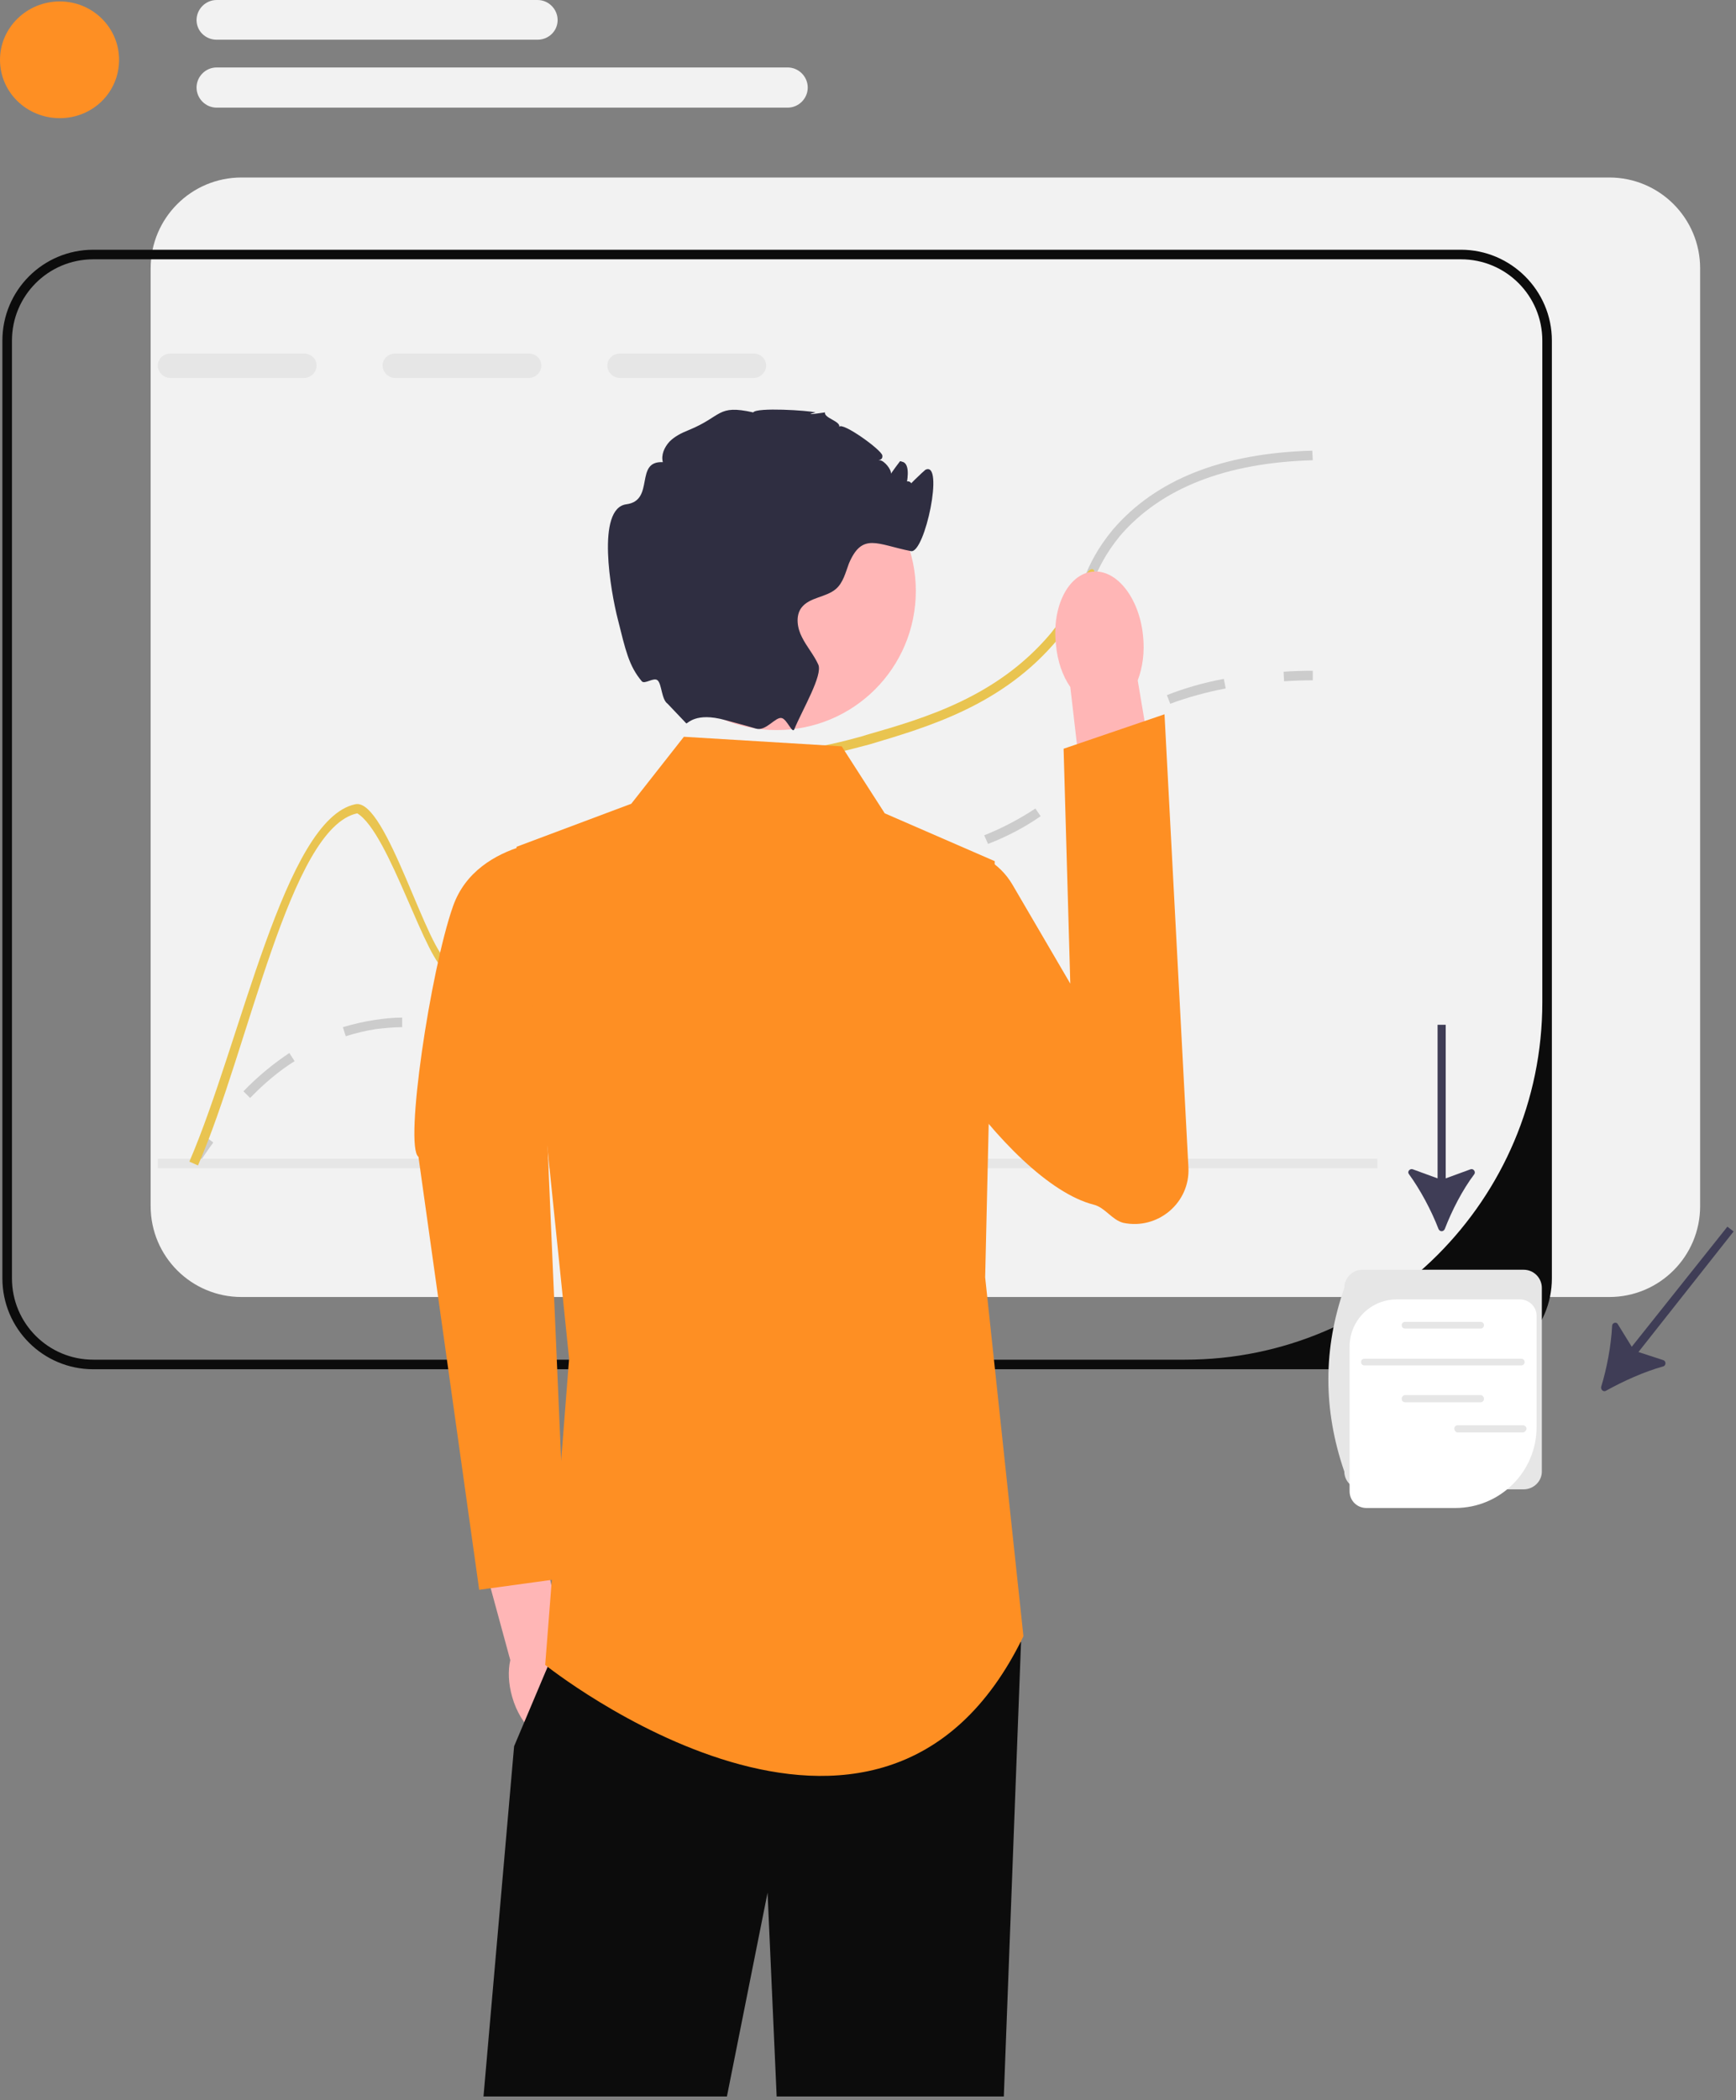 <svg version="1.2" xmlns="http://www.w3.org/2000/svg" viewBox="0 0 363 439" width="363" height="439"><rect x="0" y="0" width="363" height="439" fill="#808080" stroke="none"/><style>.a{fill:#f2f2f2}.b{fill:#0c0c0c}.c{fill:#ccc}.d{fill:#e6e6e6}.e{fill:#e9c450}.f{fill:#ffb6b6}.g{fill:#fe8f23}.h{fill:#2f2e41}.i{fill:#3f3d56}.j{fill:#fff}</style><path class="a" d="m336.5 37.1h-286c-10.5 0-19 8.5-19 19v196c0 10.5 8.5 19 19 19h286c10.5 0 19-8.5 19-19v-196c0-10.5-8.5-19-19-19z"/><path fill-rule="evenodd" class="b" d="m324.5 71.2v196c0 10.5-8.6 19-19 19h-286c-10.5 0-19-8.5-19-19v-196c0-10.5 8.5-19 19-19h286c10.4 0 19 8.5 19 19zm-2 0c0-9.4-7.6-17-17-17h-286c-9.4 0-17 7.6-17 17v196c0 9.4 7.6 17 17 17h228.3c41.2 0 74.7-33.5 74.7-74.7z"/><path class="c" d="m41.3 243.7l-1.7-1q1.7-2.7 3.4-5.1l1.6 1.2q-1.7 2.3-3.3 4.9z"/><path class="c" d="m52.3 229.5l-1.4-1.4c3.1-3.2 6.3-5.8 9.6-8l1.1 1.7c-3.2 2-6.3 4.6-9.3 7.7zm49.9-12.7c-2.3 0-4.5-0.3-6.1-0.5l0.3-2c1.6 0.3 3.6 0.5 5.8 0.5q3 0 6-0.6l0.4 1.9c-2.2 0.5-4.2 0.7-6.4 0.7zm-29.9-0.2l-0.6-1.9q3.3-1 6.6-1.5c2-0.3 3.8-0.5 5.7-0.5h0.1v2h-0.1c-1.8 0-3.6 0.2-5.4 0.4q-3.2 0.5-6.3 1.5zm47.7-5.8l-1.3-1.5c2.8-2.3 4.7-5.1 6.8-8l0.9-1.2 1.6 1.2-0.8 1.1c-2.2 3.1-4.3 5.9-7.2 8.4zm16-18.3l-1.2-1.6c2.7-2.1 5.7-3.8 9.3-5.2q0.9-0.4 1.8-0.7l0.6 1.9q-0.8 0.3-1.7 0.6c-3.3 1.4-6.2 3-8.8 5zm24.2-7q-1 0-2 0l0.1-2q0.9 0 1.9 0c2.4 0 5.7-0.1 10.2-0.6l0.2 2c-4.6 0.6-8 0.6-10.4 0.6zm22.6-2.6l-0.4-2c3.6-0.7 7.7-1.6 11.9-2.6l0.5 1.9c-4.2 1.1-8.4 2-12 2.7zm23.8-6.5l-0.8-1.8c4-1.6 7.5-3.5 10.7-5.6l1.1 1.6c-3.3 2.3-6.9 4.2-11 5.8zm20.2-14.3l-1.7-1.1q0.9-1.2 1.6-2.3c1.3-2.2 2.8-4.4 6.1-7.1l0.3-0.2 1.2 1.6-0.2 0.1c-3.1 2.6-4.4 4.6-5.8 6.7-0.4 0.7-0.9 1.5-1.5 2.3zm17.9-15l-0.7-1.8c3.5-1.4 7.6-2.6 11.9-3.4l0.4 2c-4.2 0.8-8.1 1.9-11.6 3.2z"/><path class="c" d="m268.5 142.4l-0.1-2q2.9-0.2 6.1-0.2v2q-3.1 0-6 0.2z"/><path class="d" d="m63.6 73.9h-28c-1.4 0-2.6 1.1-2.6 2.5 0 1.4 1.2 2.6 2.6 2.6h28c1.4 0 2.6-1.2 2.6-2.6 0-1.4-1.2-2.5-2.6-2.5z"/><path class="d" d="m110.6 73.9h-28c-1.4 0-2.6 1.1-2.6 2.5 0 1.4 1.2 2.6 2.6 2.6h28c1.4 0 2.6-1.2 2.6-2.6 0-1.4-1.2-2.5-2.6-2.5z"/><path class="d" d="m157.6 73.9h-28c-1.4 0-2.6 1.1-2.6 2.5 0 1.4 1.2 2.6 2.6 2.6h28c1.4 0 2.6-1.2 2.6-2.6 0-1.4-1.2-2.5-2.6-2.5z"/><path class="d" d="m33 242.2h255v2h-255z"/><path class="c" d="m274.5 96.2c-18.1 0.5-31.7 5.8-40.3 15.8-3.1 3.8-4.4 6.7-5.8 9.8-1.3 3-2.7 6.2-5.9 10.3v-3.4c2-2.9 3-5.4 4.1-7.7 1.4-3.3 2.8-6.3 6.1-10.3 9-10.5 23-16 41.7-16.5z"/><path class="e" d="m228.4 121.8c-1.3 3-2.7 6.2-5.9 10.3q-0.6 0.7-1.3 1.5c-11.5 13.8-27 18.3-39.4 22q-1.2 0.3-2.3 0.6c-11.1 3-17.1 2.9-21.7 2.8-4.5-0.1-7.5-0.1-12.8 3-9.8 5.5-13.9 13.7-17.7 21.6-4.1 8.2-7.8 15.9-17.5 19.5-6.7 2.5-11.4 1.2-16.3-0.1-4.3-1.1-12-28.9-18.8-33-14.1 3-22.6 49-33.3 73.6l-1.8-0.8c10.9-25.3 19.9-71.6 34.7-74.7 6.5-1.4 15.2 31.8 19.7 33 4.6 1.2 9 2.4 15.1 0.1 8.9-3.3 12.4-10.3 16.4-18.4 3.8-7.8 8.1-16.7 18.5-22.6 5.8-3.3 9.2-3.3 13.9-3.2 4.4 0.1 10.5 0.2 21.6-2.9q0.8-0.2 1.7-0.5c12.2-3.5 27.3-7.9 38.5-21.2q1.6-2 2.8-3.7c2-2.9 3-5.4 4.1-7.7 1.4-3.3 3.2-2.3 1.8 0.8z"/><path class="f" d="m121.8 350.6c-0.8-2.8-2.2-5.1-3.8-6.8l-5.8-26.7-12.8 3.1 7.3 26.8c-0.5 2.2-0.4 4.9 0.4 7.7 1.8 6.3 6.6 10.5 10.6 9.3 4.1-1.1 5.9-7.1 4.1-13.4z"/><path class="g" d="m120 175.2c0 0-20.2-0.4-25.3 14.3-4.7 13.4-10.2 50.1-7.2 52.3l12.7 90.5 18.2-2.5-4.7-108.6z"/><path class="b" d="m213.5 343.2l-3.6 95h-47.5l-1.9-42.6-8.5 42.6h-50.9l6.4-73.2 6.5-15.4 4.5-10.4z"/><path class="g" d="m176 156l-33-2-11 14-24 9 11 107-5 64c0 0 70 56 100-6l-8-75 2-87-23-10z"/><path class="f" d="m239 132.8c0.4 3.5-0.1 6.8-1.1 9.4l5.5 32.8-15.7 2.2-3.9-33.6c-1.6-2.3-2.7-5.4-3-8.9-0.9-7.9 2.6-14.7 7.6-15.2 5-0.6 9.8 5.4 10.6 13.3z"/><path class="g" d="m211.7 184.9c-5.4-9.2-18.8-10.1-24.9-1.2-1.6 2.4-1.1 5.1-1.5 8.4-1.7 13.9 24.9 55 43.4 59.7 2.4 0.6 3.8 3.2 6.2 3.8 7.2 1.5 14-4.2 13.6-11.6l-5-94.7-21.1 7.2 1.4 49.1z"/><path class="f" d="m162.4 152.6c-16.1 0-29.1-13-29.1-29.1 0-16 13-29 29.1-29 16.1 0 29.1 13 29.1 29 0 16.1-13 29.1-29.1 29.1z"/><path class="h" d="m189.5 102.2c-0.3 0 3.8-3.9 4-4 4-2-0.1 17.5-3 17-7.1-1.4-10.2-4-13 2.6-0.7 1.9-1.2 4-2.7 5.3-2.1 1.8-5.5 1.7-7.2 3.9-1.3 1.7-0.9 4.3 0.1 6.2 1 2 2.5 3.7 3.4 5.7 1 2.2-3.3 9.4-5 13.5-0.4 1.1-1.5-2-2.6-2.3-1.3-0.4-3.3 2.8-5.4 2.2-2-0.6-4.3-1.2-6.5-1.8-6.2-1.7-7.8 0.8-8.1 0.7l-3.9-4.1c-1.3-0.9-1.2-4.1-2.1-4.9-0.8-0.7-2.7 0.9-3.3 0.2-2.7-3.2-3.4-6.5-5-12.9-1.5-5.8-4.6-23.3 1.8-24.1 6-0.8 1.6-9.1 7.6-8.8-0.4-1.5 0.3-3.1 1.4-4.3 1.1-1.1 2.5-1.8 4-2.4 7.1-2.9 5.9-5.4 13.5-3.7 0.7-1.1 11.6-0.4 13 0 0.1 0-3.4 0.8 2 0-0.2 1.2 3.2 1.8 3 3 0.7-1 8.8 4.8 9 6 0.2 1.5-2.1 0.7-0.5 1 0.9 0.1 2.4 1.9 2.3 2.8q0.9-1.3 1.9-2.6 0.2 0 0.4 0.1c3 0.5-0.5 10.5-0.4 7.4 0.3-5.7 4.3-2.4 1.3-1.7z"/><path class="i" d="m300.8 256.9c0.3 0.6 1 0.6 1.3 0 1.5-3.9 3.7-8.2 6.2-11.5 0.3-0.5-0.2-1.2-0.8-1l-5.2 1.9v-32.1h-1.7v32.1l-5.2-1.9c-0.6-0.2-1.2 0.5-0.8 1 2.4 3.3 4.7 7.6 6.2 11.5z"/><path class="i" d="m334.8 289.9c-0.1 0.6 0.5 1.1 1 0.8 3.6-2 8-4 12-5.1 0.6-0.2 0.6-1.1 0-1.3l-5.2-1.7 19.9-25.2-1.3-1-20 25.1-2.9-4.7c-0.3-0.6-1.2-0.3-1.2 0.3-0.2 4.1-1.1 8.9-2.3 12.8z"/><path class="d" d="m318.6 311.3h-33.7c-2.1 0-3.8-1.7-3.8-3.7-4.5-13.1-4.4-25.8 0-38.4 0-2.1 1.7-3.8 3.8-3.8h33.7c2.1 0 3.8 1.7 3.8 3.8v38.4c0 2-1.7 3.7-3.8 3.7z"/><path class="j" d="m292.1 271.6c-5.5 0-9.9 4.4-9.9 9.9v30.2c0 2 1.6 3.5 3.5 3.5h18.6c9.4 0 17-7.6 17-16.9v-23.3c0-1.9-1.6-3.4-3.5-3.4z"/><path class="d" d="m309.6 277.7h-15.8c-0.4 0-0.7-0.3-0.7-0.7 0-0.4 0.3-0.7 0.7-0.7h15.8c0.4 0 0.7 0.3 0.7 0.7 0 0.4-0.3 0.7-0.7 0.7z"/><path class="d" d="m309.6 293.1h-15.8c-0.4 0-0.7-0.3-0.7-0.7 0-0.4 0.3-0.8 0.7-0.8h15.8c0.4 0 0.7 0.4 0.7 0.8 0 0.4-0.3 0.7-0.7 0.7z"/><path class="d" d="m318.1 285.4h-32.8c-0.4 0-0.7-0.3-0.7-0.7 0-0.4 0.3-0.7 0.7-0.7h32.8c0.4 0 0.7 0.3 0.7 0.7 0 0.4-0.3 0.7-0.7 0.7z"/><path class="d" d="m318.4 299.4h-13.6c-0.4 0-0.7-0.4-0.7-0.8 0-0.4 0.3-0.7 0.7-0.7h13.6c0.4 0 0.8 0.3 0.8 0.7 0 0.4-0.4 0.8-0.8 0.8z"/><path class="g" d="m12.5 24.7c-6.9 0-12.5-5.4-12.5-12.2 0-6.7 5.6-12.2 12.5-12.2 6.9 0 12.4 5.5 12.4 12.2 0 6.8-5.5 12.2-12.4 12.2z"/><path class="a" d="m112.4 8.3h-67.1c-2.3 0-4.2-1.8-4.2-4.1 0-2.3 1.9-4.2 4.2-4.2h67.1c2.3 0 4.2 1.9 4.2 4.2 0 2.3-1.9 4.1-4.2 4.1z"/><path class="a" d="m164.7 22.5h-119.4c-2.3 0-4.2-1.9-4.2-4.2 0-2.3 1.9-4.2 4.2-4.2h119.4c2.3 0 4.2 1.9 4.2 4.2 0 2.3-1.9 4.2-4.2 4.2z"/></svg>